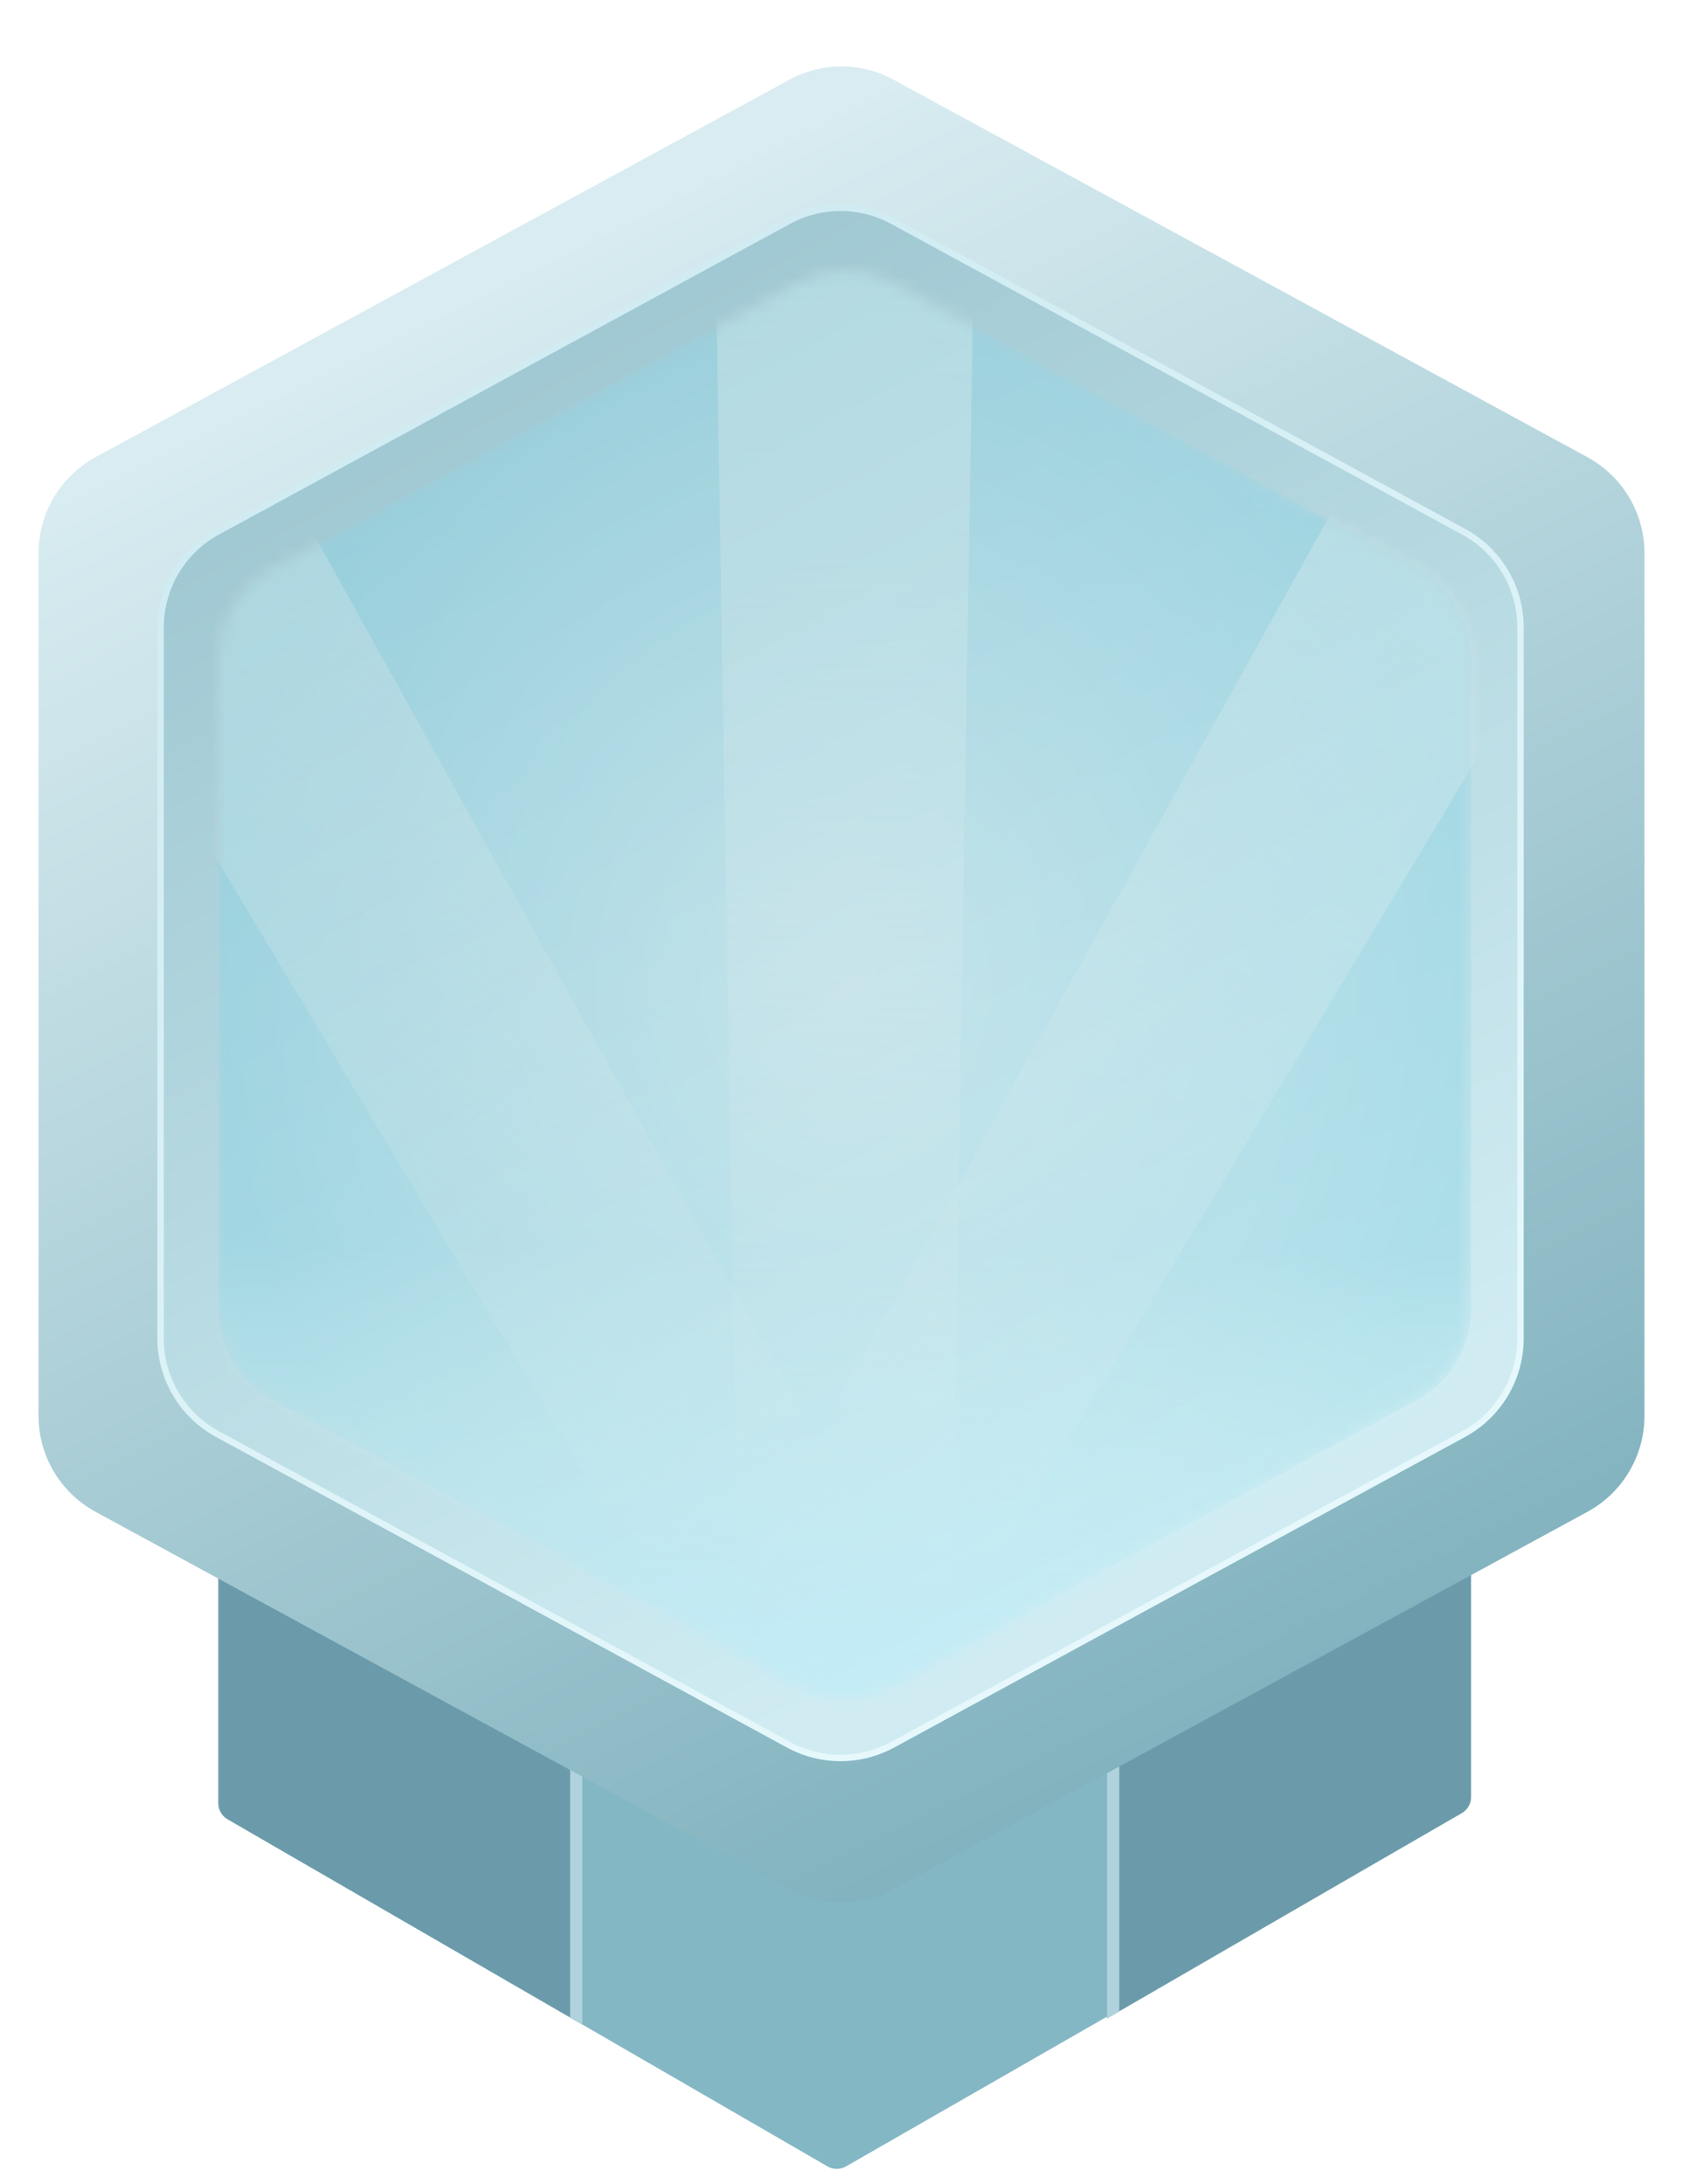 <svg width="131" height="170" viewBox="0 0 131 170" fill="none" xmlns="http://www.w3.org/2000/svg">
<path d="M17 140.35V84.98H114.5V139.866C114.5 140.382 114.224 140.859 113.776 141.116L65.85 168.619C65.404 168.875 64.856 168.874 64.411 168.616L17.719 141.597C17.274 141.339 17 140.864 17 140.35Z" fill="#84B7C4"/>
<path fill-rule="evenodd" clip-rule="evenodd" d="M45.337 84.98V157.579L17.719 141.597C17.274 141.339 17 140.864 17 140.35V84.98H45.337Z" fill="#6B9BAA"/>
<path fill-rule="evenodd" clip-rule="evenodd" d="M44.377 157.023V84.98H45.337V157.579L44.377 157.023Z" fill="#B0D2DD"/>
<path fill-rule="evenodd" clip-rule="evenodd" d="M86.163 84.5V157.098L113.781 141.116C114.226 140.859 114.5 140.384 114.5 139.869V84.5H86.163Z" fill="#6B9BAA"/>
<path fill-rule="evenodd" clip-rule="evenodd" d="M87.123 156.543V84.5H86.162V157.098L87.123 156.543Z" fill="#B0D2DD"/>
<g filter="url(#filter0_d_1_15516)">
<path d="M61.438 2.21L7.438 31.585C4.703 33.073 3 35.938 3 39.052L3 106.201C3 109.315 4.703 112.179 7.438 113.667L61.438 143.043C63.971 144.421 67.029 144.421 69.562 143.043L123.562 113.667C126.297 112.179 128 109.315 128 106.201L128 39.052C128 35.938 126.297 33.073 123.562 31.585L69.562 2.21C67.029 0.832 63.971 0.832 61.438 2.21Z" fill="url(#paint0_linear_1_15516)"/>
<path d="M61.379 13.201L16.922 37.385C14.196 38.868 12.5 41.722 12.5 44.824L12.5 100.176C12.5 103.278 14.196 106.132 16.922 107.615L61.379 131.799C63.902 133.171 66.948 133.171 69.472 131.799L113.929 107.615C116.654 106.132 118.35 103.278 118.35 100.176L118.35 44.824C118.35 41.722 116.654 38.868 113.929 37.385L69.472 13.201C66.948 11.829 63.902 11.829 61.379 13.201Z" fill="url(#paint1_linear_1_15516)"/>
<g filter="url(#filter1_f_1_15516)">
<path d="M61.379 13.201L16.922 37.385C14.196 38.868 12.5 41.722 12.5 44.824L12.5 100.176C12.5 103.278 14.196 106.132 16.922 107.615L61.379 131.799C63.902 133.171 66.948 133.171 69.472 131.799L113.929 107.615C116.654 106.132 118.35 103.278 118.35 100.176L118.35 44.824C118.35 41.722 116.654 38.868 113.929 37.385L69.472 13.201C66.948 11.829 63.902 11.829 61.379 13.201Z" stroke="url(#paint2_linear_1_15516)" stroke-width="0.5"/>
</g>
<g opacity="0.5">
<mask id="mask0_1_15516" style="mask-type:alpha" maskUnits="userSpaceOnUse" x="17" y="17" width="98" height="112">
<path d="M61.904 18.091L21.209 40.208C18.615 41.618 17 44.334 17 47.285L17 97.91C17 100.862 18.615 103.577 21.209 104.987L61.904 127.105C64.302 128.408 67.198 128.408 69.597 127.105L110.292 104.987C112.885 103.577 114.5 100.862 114.5 97.91L114.5 47.285C114.5 44.334 112.885 41.618 110.292 40.208L69.597 18.091C67.198 16.787 64.302 16.787 61.904 18.091Z" fill="#A6D3DE"/>
</mask>
<g mask="url(#mask0_1_15516)">
<path d="M61.904 18.091L21.209 40.208C18.615 41.618 17 44.334 17 47.285L17 97.91C17 100.862 18.615 103.577 21.209 104.987L61.904 127.105C64.302 128.408 67.198 128.408 69.597 127.105L110.292 104.987C112.885 103.577 114.5 100.862 114.5 97.91L114.5 47.285C114.5 44.334 112.885 41.618 110.292 40.208L69.597 18.091C67.198 16.787 64.302 16.787 61.904 18.091Z" fill="url(#paint3_radial_1_15516)"/>
<path opacity="0.5" d="M57.6 131.431L55.663 13.758H75.835L73.899 131.431H57.6Z" fill="url(#paint4_linear_1_15516)"/>
<path opacity="0.5" d="M57.34 130.387L-3.173 29.448L14.297 19.362L71.456 122.238L57.34 130.387Z" fill="url(#paint5_linear_1_15516)"/>
<path opacity="0.5" d="M55.659 122.237L112.818 19.362L130.288 29.448L69.775 130.387L55.659 122.237Z" fill="url(#paint6_linear_1_15516)"/>
<rect x="17" y="65.871" width="97.5" height="63.319" fill="url(#paint7_linear_1_15516)"/>
<g filter="url(#filter2_i_1_15516)">
<path d="M61.904 18.091L21.209 40.208C18.615 41.618 17 44.334 17 47.285L17 97.91C17 100.862 18.615 103.577 21.209 104.987L61.904 127.105C64.302 128.408 67.198 128.408 69.597 127.105L110.292 104.987C112.885 103.577 114.5 100.862 114.5 97.91L114.5 47.285C114.5 44.334 112.885 41.618 110.292 40.208L69.597 18.091C67.198 16.787 64.302 16.787 61.904 18.091Z" fill="#AFF5F1" fill-opacity="0.03"/>
</g>
</g>
</g>
</g>
<defs>
<filter id="filter0_d_1_15516" x="4.76837e-07" y="1.176" width="131" height="149.9" filterUnits="userSpaceOnUse" color-interpolation-filters="sRGB">
<feFlood flood-opacity="0" result="BackgroundImageFix"/>
<feColorMatrix in="SourceAlpha" type="matrix" values="0 0 0 0 0 0 0 0 0 0 0 0 0 0 0 0 0 0 127 0" result="hardAlpha"/>
<feOffset dy="4"/>
<feGaussianBlur stdDeviation="1.5"/>
<feColorMatrix type="matrix" values="0 0 0 0 0.209 0 0 0 0 0.39 0 0 0 0 0.492 0 0 0 0.54 0"/>
<feBlend mode="normal" in2="BackgroundImageFix" result="effect1_dropShadow_1_15516"/>
<feBlend mode="normal" in="SourceGraphic" in2="effect1_dropShadow_1_15516" result="shape"/>
</filter>
<filter id="filter1_f_1_15516" x="12.1" y="11.772" width="106.65" height="121.456" filterUnits="userSpaceOnUse" color-interpolation-filters="sRGB">
<feFlood flood-opacity="0" result="BackgroundImageFix"/>
<feBlend mode="normal" in="SourceGraphic" in2="BackgroundImageFix" result="shape"/>
<feGaussianBlur stdDeviation="0.075" result="effect1_foregroundBlur_1_15516"/>
</filter>
<filter id="filter2_i_1_15516" x="17" y="17.113" width="97.5" height="110.969" filterUnits="userSpaceOnUse" color-interpolation-filters="sRGB">
<feFlood flood-opacity="0" result="BackgroundImageFix"/>
<feBlend mode="normal" in="SourceGraphic" in2="BackgroundImageFix" result="shape"/>
<feColorMatrix in="SourceAlpha" type="matrix" values="0 0 0 0 0 0 0 0 0 0 0 0 0 0 0 0 0 0 127 0" result="hardAlpha"/>
<feOffset/>
<feGaussianBlur stdDeviation="3.362"/>
<feComposite in2="hardAlpha" operator="arithmetic" k2="-1" k3="1"/>
<feColorMatrix type="matrix" values="0 0 0 0 0.378 0 0 0 0 0.587 0 0 0 0 0.704 0 0 0 1 0"/>
<feBlend mode="normal" in2="shape" result="effect1_innerShadow_1_15516"/>
</filter>
<linearGradient id="paint0_linear_1_15516" x1="39.25" y1="17.5" x2="95.5" y2="129.25" gradientUnits="userSpaceOnUse">
<stop stop-color="#D8ECF1"/>
<stop offset="1" stop-color="#82B3BF"/>
</linearGradient>
<linearGradient id="paint1_linear_1_15516" x1="38.75" y1="26.75" x2="87.25" y2="116.25" gradientUnits="userSpaceOnUse">
<stop stop-color="#A1C9D3"/>
<stop offset="1" stop-color="#D0ECF2"/>
</linearGradient>
<linearGradient id="paint2_linear_1_15516" x1="44" y1="23.5" x2="96.25" y2="117.5" gradientUnits="userSpaceOnUse">
<stop stop-color="#D0ECF2"/>
<stop offset="1" stop-color="#E6F8FC"/>
</linearGradient>
<radialGradient id="paint3_radial_1_15516" cx="0" cy="0" r="1" gradientUnits="userSpaceOnUse" gradientTransform="translate(65.75 72.597) rotate(90) scale(56.597 48.75)">
<stop stop-color="#D0EBF2"/>
<stop offset="1" stop-color="#8DD3E2"/>
</radialGradient>
<linearGradient id="paint4_linear_1_15516" x1="65.749" y1="13.758" x2="65.749" y2="131.431" gradientUnits="userSpaceOnUse">
<stop stop-color="white"/>
<stop offset="1" stop-color="#F2EDED" stop-opacity="0"/>
</linearGradient>
<linearGradient id="paint5_linear_1_15516" x1="5.562" y1="24.405" x2="64.398" y2="126.312" gradientUnits="userSpaceOnUse">
<stop stop-color="white"/>
<stop offset="1" stop-color="#F2EDED" stop-opacity="0"/>
</linearGradient>
<linearGradient id="paint6_linear_1_15516" x1="121.553" y1="24.405" x2="62.717" y2="126.312" gradientUnits="userSpaceOnUse">
<stop stop-color="white"/>
<stop offset="1" stop-color="#F2EDED" stop-opacity="0"/>
</linearGradient>
<linearGradient id="paint7_linear_1_15516" x1="65.749" y1="93.328" x2="65.455" y2="125.266" gradientUnits="userSpaceOnUse">
<stop stop-color="#EEFFFF" stop-opacity="0"/>
<stop offset="1" stop-color="#B5EBFB"/>
</linearGradient>
</defs>
</svg>
